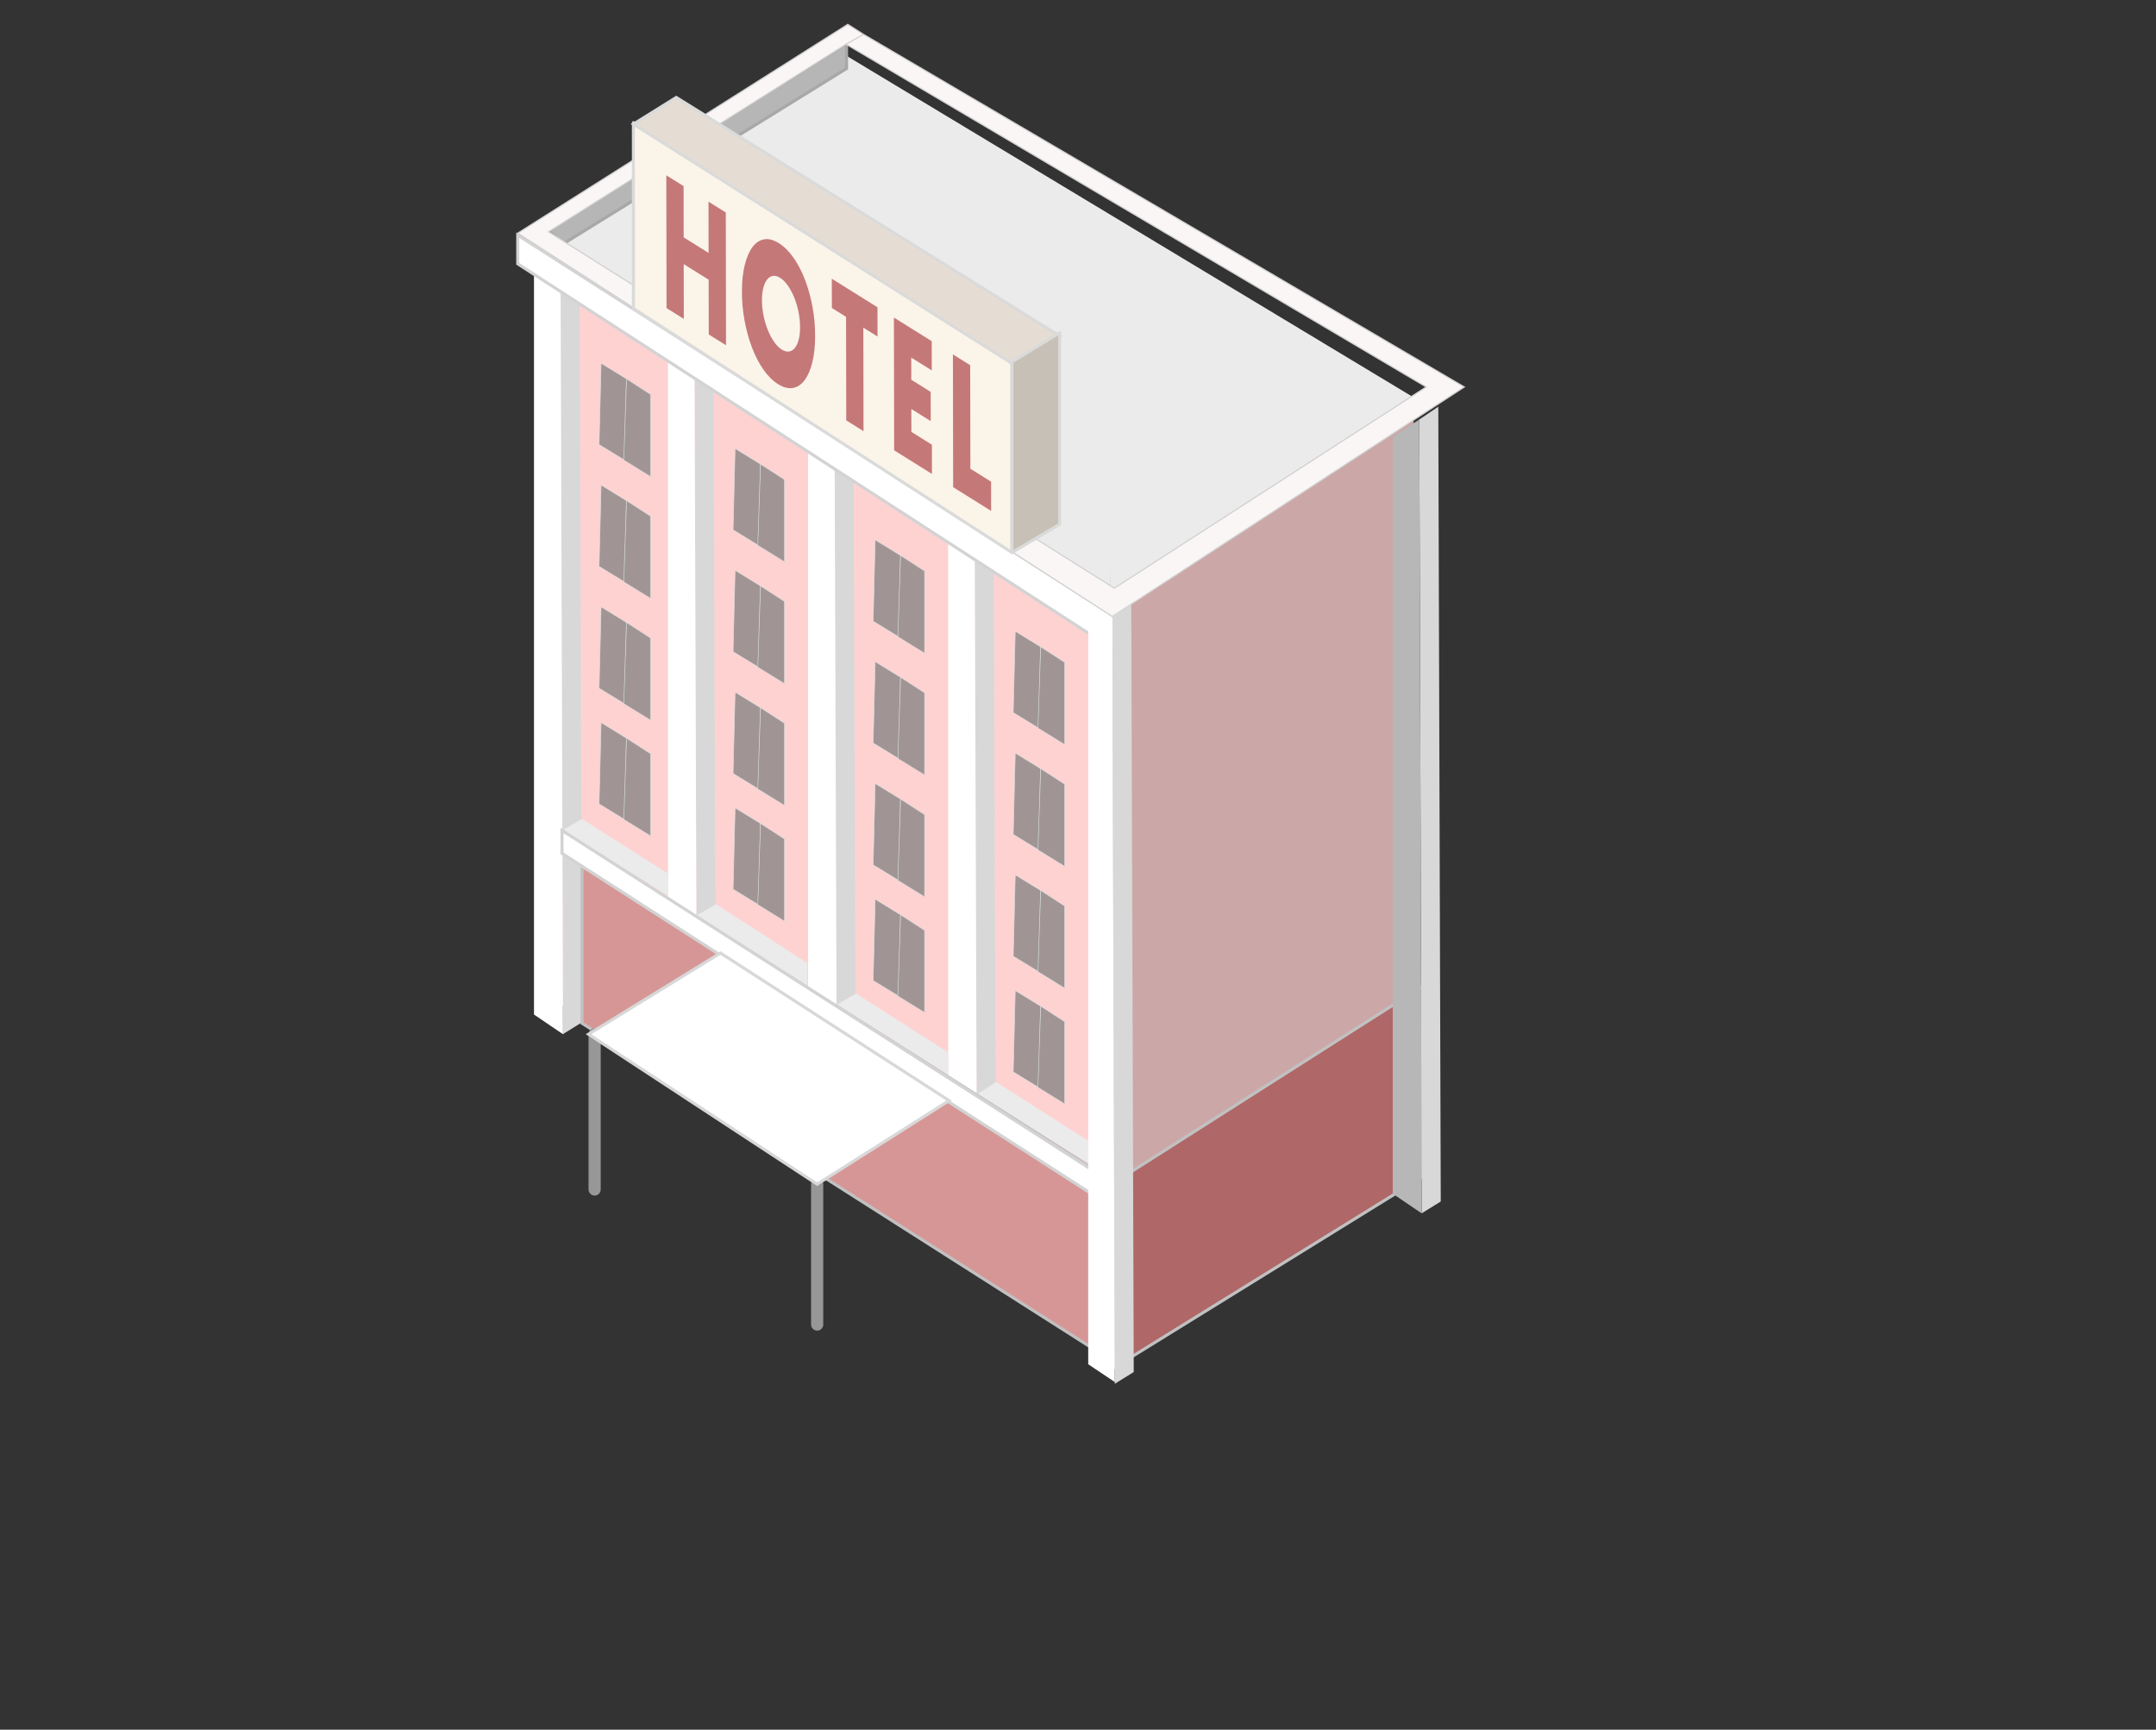 <?xml version="1.0" encoding="UTF-8"?>
<svg width="354px" height="284px" viewBox="0 0 354 284" version="1.1" xmlns="http://www.w3.org/2000/svg" xmlns:xlink="http://www.w3.org/1999/xlink">
    <rect x="0" y="0" width="354" height="284" fill="#333333" stroke="none"/>
    <title>hotel</title>
    <g id="hotel" stroke="none" stroke-width="1" fill="none" fill-rule="evenodd">
        <polygon id="Front" fill="#FFD2D2" transform="translate(136.847, 133.151) rotate(-33) translate(-136.847, -133.151) " points="145.406 32.115 192.227 131.877 126.232 234.188 81.467 134.324"></polygon>
        <polygon id="Side" fill="#CCA7A7" transform="translate(206.76, 145.17) rotate(-33) translate(-206.76, -145.17) " points="212.076 91.759 270.218 93.951 205.217 196.797 143.302 198.581"></polygon>
        <polygon id="Roof" fill="#EBEBEB" points="137.04 7.985 233.039 65.814 183.129 98.244 90.06 38.053"></polygon>
        <g id="Building-Decoration" transform="translate(85.011, 4.002)">
            <path d="M37.204,165.186 L39.483,166.308 C42.559,167.822 44.507,170.953 44.507,174.382 L44.507,186.112 L44.507,186.112 L30.028,177.322 L29.967,169.73 C29.944,166.958 32.174,164.692 34.946,164.67 C35.729,164.663 36.502,164.84 37.204,165.186 Z" id="Door" stroke="#979797" stroke-width="0.5" fill="#D8D8D8"></path>
            <polygon id="Path-10" fill="#D8D8D8" points="98.952 93.378 97.972 214.998 97.972 212.811 98.952 90.648"></polygon>
            <polygon id="Path-10-Copy-3" fill="#D8D8D8" points="97.264 92.386 97.972 214.998 97.972 211.667 97.315 87.824"></polygon>
            <polygon id="Path-10" fill="#D8D8D8" points="7.028 41.873 7.433 165.785 10.551 163.851 10.146 43.048"></polygon>
            <polygon id="Path-10-Copy" fill="#FFFFFF" points="2.666 39.752 2.666 162.573 7.433 165.809 7.028 41.873"></polygon>
            <polygon id="Path-10-Copy-4" fill="#D8D8D8" points="29.028 56.873 29.433 176.13 32.551 174.195 32.146 58.048"></polygon>
            <polygon id="Path-10-Copy-2" fill="#FFFFFF" points="24.666 54.752 24.666 172.918 29.433 176.153 29.028 56.873"></polygon>
            <polygon id="Path-10-Copy-6" fill="#D8D8D8" points="52.028 70.873 52.433 190.13 55.551 188.195 55.146 72.048"></polygon>
            <polygon id="Path-10-Copy-5" fill="#FFFFFF" points="47.666 68.752 47.666 186.918 52.433 190.153 52.028 70.873"></polygon>
            <polygon id="Path-11" stroke="#DDDDDD" stroke-width="0.1" fill-opacity="0.7" fill="#7A7A7A" points="13.685 55.635 13.355 68.997 17.506 71.538 17.861 58.201"></polygon>
            <polygon id="Path-11-Copy-2" stroke="#DDDDDD" stroke-width="0.1" fill-opacity="0.7" fill="#7A7A7A" points="35.685 69.635 35.355 82.997 39.506 85.538 39.861 72.201"></polygon>
            <polygon id="Path-11-Copy" stroke="#D8D8D8" stroke-width="0.1" fill-opacity="0.7" fill="#7A7A7A" points="17.861 58.201 17.414 71.538 21.795 74.242 21.795 60.751"></polygon>
            <polygon id="Path-11-Copy-3" stroke="#D8D8D8" stroke-width="0.1" fill-opacity="0.7" fill="#7A7A7A" points="39.861 72.201 39.414 85.538 43.795 88.242 43.795 74.751"></polygon>
            <polygon id="Path-10-Copy-8" fill="#D8D8D8" points="75.028 84.873 75.433 204.13 78.551 202.195 78.146 86.048"></polygon>
            <polygon id="Path-10-Copy-7" fill="#FFFFFF" points="70.666 82.752 70.666 199.531 75.433 202.767 75.028 84.873"></polygon>
            <polygon id="Path-11-Copy-5" stroke="#DDDDDD" stroke-width="0.1" fill-opacity="0.7" fill="#7A7A7A" points="58.685 84.635 58.355 97.997 62.506 100.538 62.861 87.201"></polygon>
            <polygon id="Path-11-Copy-4" stroke="#D8D8D8" stroke-width="0.1" fill-opacity="0.7" fill="#7A7A7A" points="62.861 87.201 62.414 100.538 66.795 103.242 66.795 89.751"></polygon>
            <polygon id="Path-11-Copy-7" stroke="#DDDDDD" stroke-width="0.1" fill-opacity="0.7" fill="#7A7A7A" points="81.685 99.635 81.355 112.997 85.506 115.538 85.861 102.201"></polygon>
            <polygon id="Path-11-Copy-6" stroke="#D8D8D8" stroke-width="0.1" fill-opacity="0.7" fill="#7A7A7A" points="85.861 102.201 85.414 115.538 89.795 118.242 89.795 104.751"></polygon>
            <polygon id="Path-11-Copy-15" stroke="#DDDDDD" stroke-width="0.1" fill-opacity="0.7" fill="#7A7A7A" points="13.685 75.635 13.355 88.997 17.506 91.538 17.861 78.201"></polygon>
            <polygon id="Path-11-Copy-14" stroke="#DDDDDD" stroke-width="0.1" fill-opacity="0.7" fill="#7A7A7A" points="35.685 89.635 35.355 102.997 39.506 105.538 39.861 92.201"></polygon>
            <polygon id="Path-11-Copy-13" stroke="#D8D8D8" stroke-width="0.1" fill-opacity="0.7" fill="#7A7A7A" points="17.861 78.201 17.414 91.538 21.795 94.242 21.795 80.751"></polygon>
            <polygon id="Path-11-Copy-12" stroke="#D8D8D8" stroke-width="0.1" fill-opacity="0.7" fill="#7A7A7A" points="39.861 92.201 39.414 105.538 43.795 108.242 43.795 94.751"></polygon>
            <polygon id="Path-11-Copy-11" stroke="#DDDDDD" stroke-width="0.1" fill-opacity="0.7" fill="#7A7A7A" points="58.685 104.635 58.355 117.997 62.506 120.538 62.861 107.201"></polygon>
            <polygon id="Path-11-Copy-10" stroke="#D8D8D8" stroke-width="0.1" fill-opacity="0.7" fill="#7A7A7A" points="62.861 107.201 62.414 120.538 66.795 123.242 66.795 109.751"></polygon>
            <polygon id="Path-11-Copy-9" stroke="#DDDDDD" stroke-width="0.1" fill-opacity="0.7" fill="#7A7A7A" points="81.685 119.635 81.355 132.997 85.506 135.538 85.861 122.201"></polygon>
            <polygon id="Path-11-Copy-8" stroke="#D8D8D8" stroke-width="0.1" fill-opacity="0.7" fill="#7A7A7A" points="85.861 122.201 85.414 135.538 89.795 138.242 89.795 124.751"></polygon>
            <polygon id="Path-11-Copy-23" stroke="#DDDDDD" stroke-width="0.1" fill-opacity="0.7" fill="#7A7A7A" points="13.685 95.635 13.355 108.997 17.506 111.538 17.861 98.201"></polygon>
            <polygon id="Path-11-Copy-22" stroke="#DDDDDD" stroke-width="0.1" fill-opacity="0.7" fill="#7A7A7A" points="35.685 109.635 35.355 122.997 39.506 125.538 39.861 112.201"></polygon>
            <polygon id="Path-11-Copy-21" stroke="#D8D8D8" stroke-width="0.1" fill-opacity="0.7" fill="#7A7A7A" points="17.861 98.201 17.414 111.538 21.795 114.242 21.795 100.751"></polygon>
            <polygon id="Path-11-Copy-20" stroke="#D8D8D8" stroke-width="0.1" fill-opacity="0.7" fill="#7A7A7A" points="39.861 112.201 39.414 125.538 43.795 128.242 43.795 114.751"></polygon>
            <polygon id="Path-11-Copy-19" stroke="#DDDDDD" stroke-width="0.1" fill-opacity="0.7" fill="#7A7A7A" points="58.685 124.635 58.355 137.997 62.506 140.538 62.861 127.201"></polygon>
            <polygon id="Path-11-Copy-18" stroke="#D8D8D8" stroke-width="0.1" fill-opacity="0.7" fill="#7A7A7A" points="62.861 127.201 62.414 140.538 66.795 143.242 66.795 129.751"></polygon>
            <polygon id="Path-11-Copy-17" stroke="#DDDDDD" stroke-width="0.1" fill-opacity="0.7" fill="#7A7A7A" points="81.685 139.635 81.355 152.997 85.506 155.538 85.861 142.201"></polygon>
            <polygon id="Path-11-Copy-16" stroke="#D8D8D8" stroke-width="0.1" fill-opacity="0.7" fill="#7A7A7A" points="85.861 142.201 85.414 155.538 89.795 158.242 89.795 144.751"></polygon>
            <polygon id="Path-11-Copy-31" stroke="#DDDDDD" stroke-width="0.1" fill-opacity="0.7" fill="#7A7A7A" points="13.685 114.635 13.355 127.997 17.506 130.538 17.861 117.201"></polygon>
            <polygon id="Path-11-Copy-30" stroke="#DDDDDD" stroke-width="0.1" fill-opacity="0.7" fill="#7A7A7A" points="35.685 128.635 35.355 141.997 39.506 144.538 39.861 131.201"></polygon>
            <polygon id="Path-11-Copy-29" stroke="#D8D8D8" stroke-width="0.1" fill-opacity="0.7" fill="#7A7A7A" points="17.861 117.201 17.414 130.538 21.795 133.242 21.795 119.751"></polygon>
            <polygon id="Path-11-Copy-28" stroke="#D8D8D8" stroke-width="0.1" fill-opacity="0.7" fill="#7A7A7A" points="39.861 131.201 39.414 144.538 43.795 147.242 43.795 133.751"></polygon>
            <polygon id="Path-11-Copy-27" stroke="#DDDDDD" stroke-width="0.1" fill-opacity="0.7" fill="#7A7A7A" points="58.685 143.635 58.355 156.997 62.506 159.538 62.861 146.201"></polygon>
            <polygon id="Path-11-Copy-26" stroke="#D8D8D8" stroke-width="0.1" fill-opacity="0.7" fill="#7A7A7A" points="62.861 146.201 62.414 159.538 66.795 162.242 66.795 148.751"></polygon>
            <polygon id="Path-11-Copy-25" stroke="#DDDDDD" stroke-width="0.1" fill-opacity="0.7" fill="#7A7A7A" points="81.685 158.635 81.355 171.997 85.506 174.538 85.861 161.201"></polygon>
            <polygon id="Path-11-Copy-24" stroke="#D8D8D8" stroke-width="0.1" fill-opacity="0.7" fill="#7A7A7A" points="85.861 161.201 85.414 174.538 89.795 177.242 89.795 163.751"></polygon>
            <polygon id="Rectangle-Copy-9" fill="#EBEBEB" points="10.551 130.466 24.666 139.431 24.666 143.111 7.433 132.266"></polygon>
            <polygon id="Rectangle-Copy-10" fill="#EBEBEB" points="32.551 144.466 47.527 154.124 47.527 157.805 29.433 146.266"></polygon>
            <polygon id="Rectangle-Copy-11" fill="#EBEBEB" points="55.551 159.132 70.666 168.805 70.666 172.486 52.433 160.933"></polygon>
            <polygon id="Rectangle-Copy-12" fill="#EBEBEB" points="78.551 173.67 93.666 183.316 93.666 186.997 75.433 175.638"></polygon>
            <polygon id="Path-2" stroke="#C1C1C1" stroke-width="0.5" fill="#D79696" points="97.972 219.667 97.989 190.13 10.551 134.711 10.551 160.433 10.551 164.001"></polygon>
            <polygon id="Rectangle" stroke="#A8A8A8" stroke-width="0.5" fill="#B6B6B6" points="53.989 3.114 53.989 7.245 7.52 35.998 5.02 33.854"></polygon>
            <polygon id="Rectangle-Copy-2" stroke="#D3D3D3" stroke-width="0.5" fill="#FFFFFF" points="0 34.616 97.962 97.188 97.962 102.725 0 39.314"></polygon>
            <polygon id="Path-3" stroke="#C1C1C1" stroke-width="0.5" fill="#AF6767" points="148.574 189.221 97.972 220.524 97.989 190.13 148.574 157.918"></polygon>
            <polyline id="Rectangle-Copy-5" stroke="#D1D1D1" stroke-width="0.2" fill="#FAF6F6" points="53.903 3.252 5.049 34.051 97.954 92.576 149.164 59.536 53.903 3.252 56.771 1.642 155.415 59.536 97.618 97.222 -5.27872956e-13 34.285 54.188 0 56.771 1.642"></polyline>
            <polygon id="Rectangle-Copy-8" stroke="#D3D3D3" stroke-width="0.5" fill="#FFFFFF" points="7.269 132.351 97.962 190.431 98.022 191.989 98.069 193.236 98.118 194.515 7.269 136.113"></polygon>
            <polygon id="Path-10-Copy-10" fill="#D8D8D8" points="97.618 97.222 98.023 223.206 101.141 221.271 100.736 95.202"></polygon>
            <polygon id="Path-10-Copy-9" fill="#FFFFFF" points="93.666 94.976 93.666 219.993 98.023 222.906 97.618 97.469"></polygon>
            <polygon id="Path-10-Copy-12" fill="#D8D8D8" points="148.028 64.876 148.433 195.206 151.551 193.271 151.146 62.774"></polygon>
            <polygon id="Path-10-Copy-11" fill="#B7B7B7" points="143.666 67.733 143.666 191.993 148.433 195.229 148.028 64.876"></polygon>
        </g>
        <g id="Awning" transform="translate(96.634, 156.479)">
            <line x1="37.538" y1="37.954" x2="37.538" y2="60.994" id="Line-Copy" stroke="#979797" stroke-width="2" stroke-linecap="round" stroke-linejoin="round"></line>
            <line x1="1" y1="13.332" x2="1" y2="38.822" id="Line-Copy-2" stroke="#979797" stroke-width="2" stroke-linecap="round" stroke-linejoin="round"></line>
            <polygon id="Rectangle-Copy" stroke="#D8D8D8" stroke-width="0.5" fill="#FFFFFF" points="21.662 0 59.201 24.226 37.538 37.954 0 13.332"></polygon>
        </g>
        <g id="Group" transform="translate(98.477, 16)">
            <g id="Hotel-sign" transform="translate(5.523, 0)" stroke="#DADADA" stroke-width="0.5">
                <polygon id="Path-8" fill="#FBF4E9" stroke-linejoin="round" points="0.009 34.654 62.156 74.72 62.156 43.423 0 4.133"></polygon>
                <polygon id="Rectangle" fill="#E5DDD3" points="7.038 0 70 39.174 62.156 43.669 0.009 4.379"></polygon>
                <polygon id="Path-9" fill="#C7C0B6" stroke-linejoin="round" points="70 38.632 70 70.076 62.156 74.72 62.156 43.423"></polygon>
            </g>
            <g id="HOTEL" transform="translate(38.137, 40.641) rotate(1) translate(-38.137, -40.641) translate(0.477, 12.969)" fill="#C57878" fill-rule="nonzero">
                <g id="HOTEL-Copy-2" transform="translate(36.972, 27.609) rotate(31) translate(-36.972, -27.609) translate(-0.243, 17.761)">
                    <polygon id="Path" points="7.815 7.472 12.644 7.472 8.174 0.345 11.518 0.345 23.102 18.812 19.758 18.812 14.98 11.195 10.151 11.195 14.929 18.812 11.584 18.812 -1.20066842e-11 0.345 3.345 0.345"></polygon>
                    <path d="M24.334,9.637 C24.802,10.347 25.332,11.002 25.924,11.602 C26.515,12.201 27.124,12.722 27.75,13.164 C28.377,13.606 28.993,13.949 29.599,14.194 C30.205,14.438 30.756,14.561 31.253,14.561 C31.749,14.561 32.139,14.438 32.423,14.194 C32.707,13.949 32.873,13.606 32.923,13.164 C32.972,12.722 32.898,12.201 32.699,11.602 C32.5,11.002 32.166,10.347 31.698,9.637 C31.23,8.926 30.701,8.272 30.109,7.672 C29.517,7.072 28.906,6.551 28.274,6.109 C27.642,5.667 27.023,5.324 26.417,5.08 C25.811,4.835 25.259,4.713 24.763,4.713 C24.266,4.713 23.876,4.835 23.592,5.08 C23.309,5.324 23.145,5.667 23.101,6.109 C23.058,6.551 23.135,7.072 23.334,7.672 C23.533,8.272 23.866,8.926 24.334,9.637 Z M20.58,9.848 C19.724,8.462 19.102,7.172 18.714,5.976 C18.327,4.78 18.169,3.736 18.241,2.846 C18.313,1.955 18.627,1.258 19.182,0.755 C19.736,0.252 20.534,0 21.575,0 C22.605,0 23.71,0.252 24.892,0.755 C26.074,1.258 27.254,1.955 28.432,2.846 C29.61,3.736 30.743,4.78 31.833,5.976 C32.922,7.172 33.894,8.462 34.75,9.848 C35.606,11.234 36.227,12.524 36.615,13.72 C37.003,14.916 37.158,15.96 37.08,16.85 C37.002,17.741 36.683,18.438 36.122,18.941 C35.562,19.444 34.767,19.696 33.737,19.696 C32.697,19.696 31.588,19.444 30.412,18.941 C29.236,18.438 28.061,17.741 26.889,16.85 C25.717,15.96 24.586,14.916 23.497,13.72 C22.408,12.524 21.435,11.234 20.58,9.848 Z" id="Shape"></path>
                    <polygon id="Path" points="40.688 4.411 49.722 18.812 46.378 18.812 37.344 4.411 34.596 4.411 32.046 0.345 40.885 0.345 43.436 4.411"></polygon>
                    <polygon id="Path" points="53.939 4.411 49.963 4.411 51.898 7.497 55.652 7.497 58.203 11.562 54.449 11.562 56.446 14.746 60.422 14.746 62.972 18.812 55.652 18.812 44.068 0.345 51.388 0.345"></polygon>
                    <polygon id="Path" points="58.837 0.345 67.87 14.746 71.88 14.746 74.431 18.812 67.076 18.812 55.492 0.345"></polygon>
                </g>
            </g>
        </g>
    </g>
</svg>